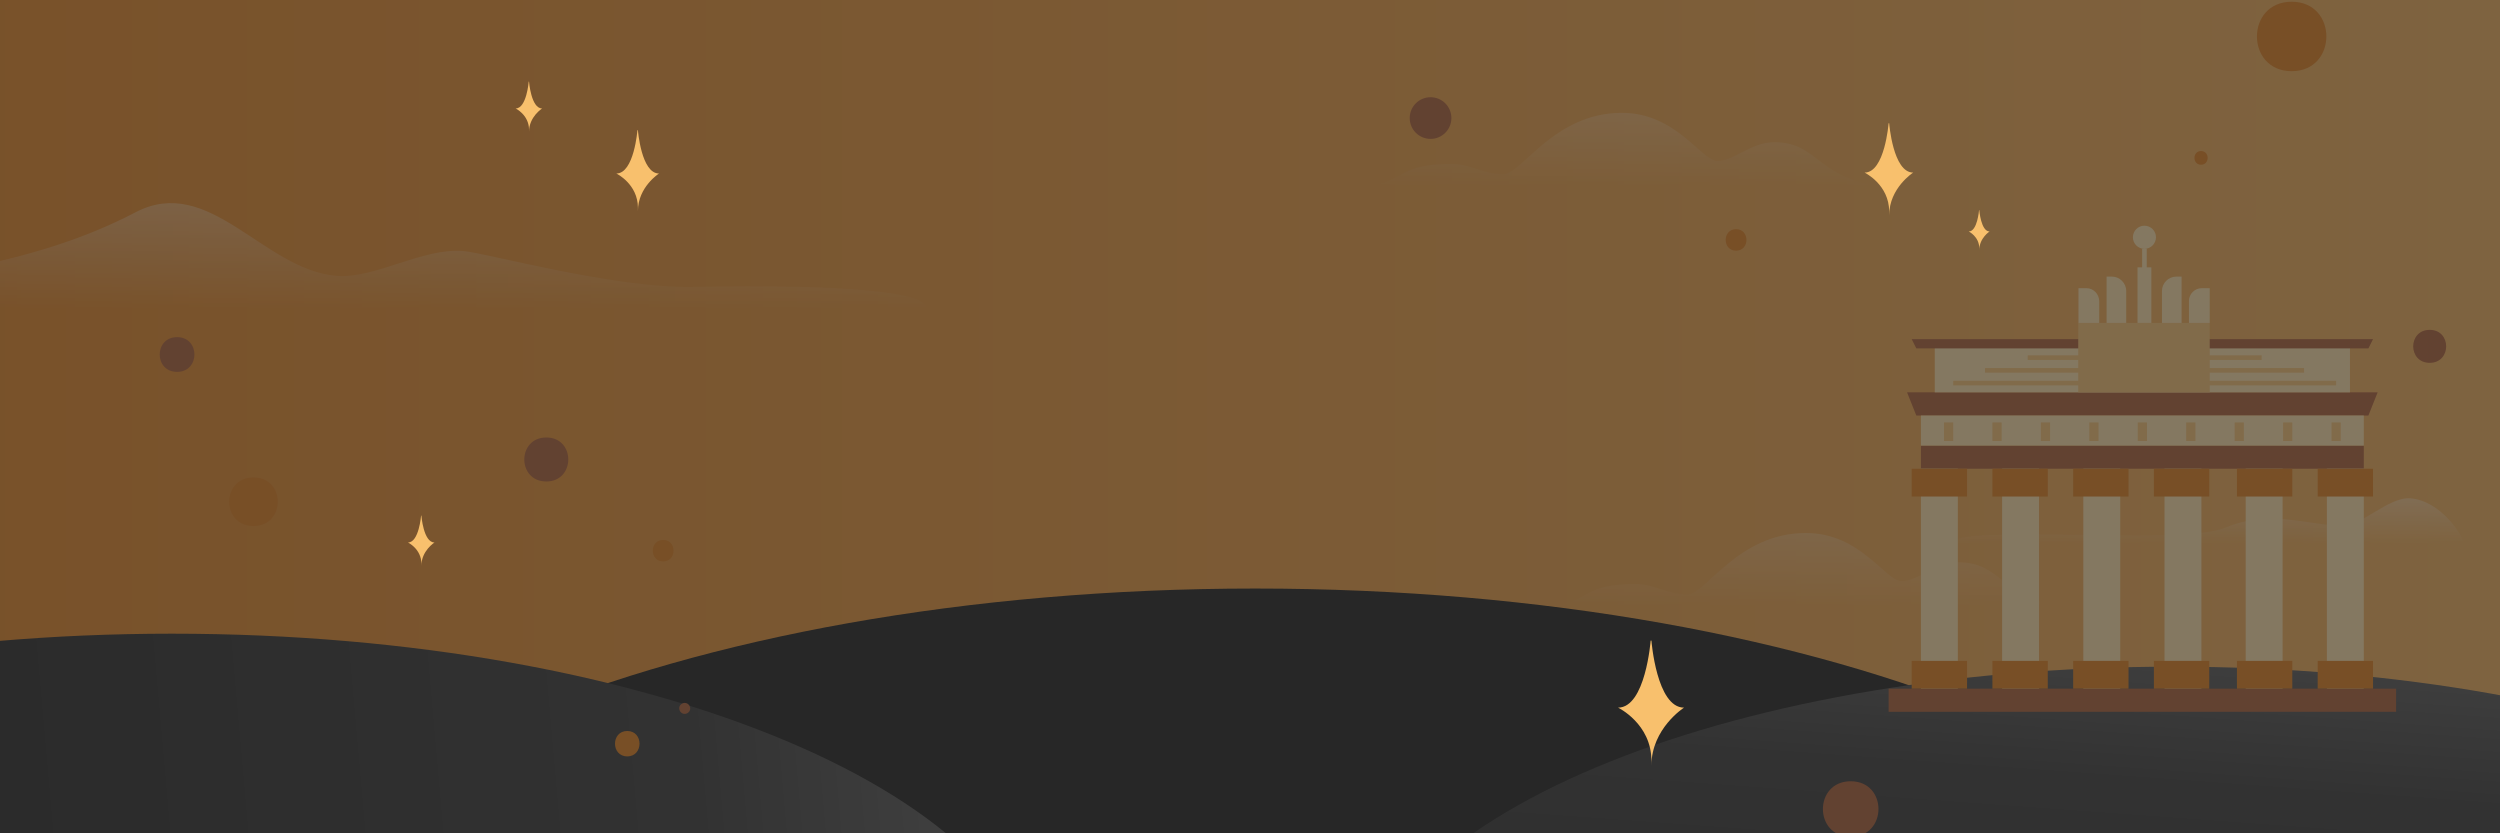 <svg width="1440" height="480" fill="none" xmlns="http://www.w3.org/2000/svg">
  <rect width="100%" height="100%" fill="#808080" stroke="none"/>
  <g clip-path="url(#clip0)">
    <path d="M0 0h1440v480H0V0z" fill="url(#paint0_linear)"/>
    <path d="M534 178s-252.019-.358-434.068-.358C27.922 177.642-224 178-224 178c0-23.086 180.592 7.961 302.066-55.724 42.557-22.313 73.598 33.148 115.806 36.619 22.035 1.815 49.035-16.16 72.884-14.329 12.35.947 86.871 21.501 132.003 20.697C487.84 163.671 534 167.97 534 178z" fill="url(#paint1_linear)"/>
    <path d="M1021.51 81.898c-13.03.13-22.879 10.966-32.268 10.801-9.39-.164-23.57-27.699-55.116-27.699-39.157 0-57.653 35.368-68.166 35.368-11.878 0-18.458-5.926-30.095-5.926-30.521 0-25.021 9.405-47.865 12.72h291.89c-34.45-6.794-33.69-25.508-58.38-25.264z" fill="url(#paint2_linear)"/>
    <path d="M1127.51 323.898c-13.03.13-22.88 10.966-32.27 10.801-9.39-.164-23.57-27.699-55.11-27.699-39.16 0-57.657 35.368-68.17 35.368-11.878 0-18.458-5.926-30.095-5.926-30.521 0-25.021 9.405-47.865 12.72h291.89c-34.45-6.794-33.69-25.508-58.38-25.264z" fill="url(#paint3_linear)"/>
    <path d="M1419.1 313.04s-24.35.238-121.77.238c-38.53 0-173.33.195-173.33.195 0-12.566 132.17 1.3 157.73-9.533 23.77-10.071 43.28-2.756 65.87-.867 11.79.988 27.97-17.03 40.73-16.033 17.87 1.395 30.77 22.061 30.77 26z" fill="url(#paint4_linear)"/>
    <path d="M723 846c332.48 0 602-113.496 602-253.5 0-140.004-269.52-253.5-602-253.5-332.475 0-602 113.496-602 253.5C121 732.504 390.525 846 723 846z" fill="#161616"/>
    <path d="M1252 781c260.13 0 471-88.872 471-198.5 0-109.629-210.87-198.5-471-198.5-260.126 0-471 88.871-471 198.5C781 692.128 991.874 781 1252 781z" fill="url(#paint5_linear)"/>
    <path d="M99 788c276.695 0 501-94.692 501-211.5S375.695 365 99 365s-501 94.692-501 211.5S-177.695 788 99 788z" fill="url(#paint6_linear)"/>
    <path d="M1380.15 396.667h-292.3V410h292.3v-13.333zM1361.55 256.667h-255.1V270h255.1v-13.333zM1364.21 239.333h-260.42L1098.47 226h271.05l-5.31 13.333z" fill="#AB5930"/>
    <path d="M1361.55 239.333h-255.1v17.334h255.1v-17.334zM1353.58 196.667h-239.16V226h239.16v-29.333zM1127.71 270h-21.26v126.667h21.26V270zM1174.48 270h-21.26v126.667h21.26V270zM1221.25 270h-21.26v126.667h21.26V270zM1268.01 270h-21.25v126.667h21.25V270zM1314.78 270h-21.26v126.667h21.26V270zM1361.55 270h-21.26v126.667h21.26V270z" fill="#FFE1A8"/>
    <path d="M1133.02 270h-31.89v16h31.89v-16z" fill="#E07A15"/>
    <path d="M1125.05 243.333h-5.32V254h5.32v-10.667z" fill="#F8C06D"/>
    <path d="M1366.87 270h-31.89v16h31.89v-16zM1133.02 380.667h-31.89v16h31.89v-16zM1179.52 270h-31.89v16h31.89v-16zM1179.52 380.667h-31.89v16h31.89v-16zM1226.03 270h-31.89v16h31.89v-16zM1226.03 380.667h-31.89v16h31.89v-16zM1272.53 270h-31.89v16h31.89v-16zM1272.53 380.667h-31.89v16h31.89v-16zM1320.36 270h-31.89v16h31.89v-16zM1320.36 380.667h-31.89v16h31.89v-16zM1366.87 380.667h-31.89v16h31.89v-16z" fill="#E07A15"/>
    <path d="M1152.95 243.333h-5.32V254h5.32v-10.667zM1180.85 243.333h-5.31V254h5.31v-10.667z" fill="#F8C06D"/>
    <path d="M1364.21 200.667h-260.42l-2.66-5.334h265.74l-2.66 5.334z" fill="#AB5930"/>
    <path d="M1208.75 243.333h-5.31V254h5.31v-10.667zM1236.66 243.333h-5.32V254h5.32v-10.667zM1264.56 243.333h-5.32V254h5.32v-10.667zM1292.46 243.333h-5.31V254h5.31v-10.667zM1320.36 243.333h-5.31V254h5.31v-10.667zM1348.27 243.333h-5.32V254h5.32v-10.667zM1345.61 219.333h-220.56V222h220.56v-2.667zM1327.14 212h-183.76v2.667h183.76V212zM1302.69 204.667h-134.73v2.667h134.73v-2.667z" fill="#F8C06D"/>
    <path d="M1272.8 186h-75.74v40h75.74v-40z" fill="#F8C06D"/>
    <path d="M1239.18 154h-7.97v32h7.97v-32z" fill="#FFE1A8"/>
    <path d="M1236.52 143.333h-2.65v32h2.65v-32zM1235.19 143.333c3.67 0 6.65-2.984 6.65-6.666 0-3.682-2.98-6.667-6.65-6.667-3.66 0-6.64 2.985-6.64 6.667s2.98 6.666 6.64 6.666zM1216.46 159.333h-3.06V186h11.3v-18.4c0-4.533-3.72-8.267-8.24-8.267zM1201.85 166h-4.65v20h11.95v-12.667c-.13-4-3.32-7.333-7.3-7.333zM1253.53 159.333h3.06V186h-11.3v-18.4c0-4.533 3.72-8.267 8.24-8.267zM1268.15 166h4.65v20h-11.96v-12.667c0-4 3.32-7.333 7.31-7.333z" fill="#FFE1A8"/>
    <path d="M824 80c6.627 0 12-5.373 12-12s-5.373-12-12-12-12 5.373-12 12 5.373 12 12 12z" fill="#AB5930"/>
    <path d="M361.306 435.684c9.413 0 9.436-14.638 0-14.638-9.413 0-9.435 14.638 0 14.638z" fill="#E07A15"/>
    <path d="M314.664 277.328c16.865 0 16.906-25.328 0-25.328-16.865 0-16.906 25.328 0 25.328z" fill="#AB5930"/>
    <path d="M381.983 323.386c7.972 0 7.983-12.386 0-12.386-7.972 0-7.983 12.386 0 12.386zM999.983 144.386c7.967 0 7.987-12.386 0-12.386-7.972 0-7.983 12.386 0 12.386z" fill="#E07A15"/>
    <path d="M102 214.196c13.324 0 13.343-20 0-20-13.324 0-13.343 20 0 20zM394.393 411.2c1.657 0 3.239-1.456 3.163-3.166-.076-1.716-1.392-3.166-3.163-3.166-1.658 0-3.24 1.457-3.164 3.166.076 1.716 1.392 3.166 3.164 3.166z" fill="#AB5930"/>
    <path d="M1320.01 41c26.62 0 26.68-40 0-40s-26.68 40 0 40zM146.008 303c18.635 0 18.677-28 0-28s-18.677 28 0 28zM1267.81 94.882c5.07 0 5.08-7.882 0-7.882s-5.08 7.882 0 7.882z" fill="#E07A15"/>
    <path d="M1066 482c21.31 0 21.36-32 0-32-21.31 0-21.36 32 0 32zM1399.5 208.996c12.65 0 12.67-18.996 0-18.996s-12.67 18.996 0 18.996z" fill="#AB5930"/>
    <path opacity=".6" fill="#323232" d="M0-177h1440v750H0z"/>
    <path d="M367.443 121.534c0-13.834 12.155-21.588 12.155-21.588-10.236 0-12.155-24.946-12.155-24.946h-.288S365.236 99.946 355 99.946c0 0 12.443 5.955 12.443 19.789v1.799zM951.222 441c0-21.405 18.778-33.402 18.778-33.402-15.813 0-18.778-38.598-18.778-38.598h-.444s-2.965 38.598-18.778 38.598c0 0 19.222 9.213 19.222 30.618V441zM304.718 75.868c0-8.581 7.537-13.39 7.537-13.39-6.35 0-7.537-15.478-7.537-15.478h-.18S303.344 62.477 297 62.477c0 0 7.718 3.694 7.718 12.275v1.116zM242.718 325.868c0-8.581 7.537-13.391 7.537-13.391-6.35 0-7.537-15.477-7.537-15.477h-.18s-1.194 15.477-7.538 15.477c0 0 7.718 3.694 7.718 12.275v1.116zM1088.17 124c0-15.755 13.83-24.584 13.83-24.584-11.66 0-13.83-28.416-13.83-28.416h-.34s-2.19 28.416-13.83 28.416c0 0 14.17 6.782 14.17 22.536V124zM1140.07 144c0-6.837 5.93-10.669 5.93-10.669-5 0-5.93-12.331-5.93-12.331h-.14s-.94 12.331-5.93 12.331c0 0 6.07 2.943 6.07 9.78V144z" fill="#F8C06D"/>
  </g>
  <defs>
    <linearGradient id="paint0_linear" x1="-238" y1="309.474" x2="2076" y2="309.474" gradientUnits="userSpaceOnUse">
      <stop stop-color="#E07A15"/>
      <stop offset="1" stop-color="#F8C06D"/>
    </linearGradient>
    <linearGradient id="paint1_linear" x1="155.711" y1="73.023" x2="155.711" y2="178" gradientUnits="userSpaceOnUse">
      <stop stop-color="#fff" stop-opacity=".5"/>
      <stop offset="1" stop-color="#fff" stop-opacity="0"/>
    </linearGradient>
    <linearGradient id="paint2_linear" x1="933.946" y1="107.161" x2="933.946" y2="-47" gradientUnits="userSpaceOnUse">
      <stop stop-color="#fff" stop-opacity="0"/>
      <stop offset="1" stop-color="#fff" stop-opacity=".7"/>
    </linearGradient>
    <linearGradient id="paint3_linear" x1="1039.95" y1="349.161" x2="1039.95" y2="195" gradientUnits="userSpaceOnUse">
      <stop stop-color="#fff" stop-opacity="0"/>
      <stop offset="1" stop-color="#fff" stop-opacity=".7"/>
    </linearGradient>
    <linearGradient id="paint4_linear" x1="1271.55" y1="251" x2="1271.55" y2="313" gradientUnits="userSpaceOnUse">
      <stop stop-color="#fff" stop-opacity=".71"/>
      <stop offset="1" stop-color="#fff" stop-opacity="0"/>
    </linearGradient>
    <linearGradient id="paint5_linear" x1="970" y1="775" x2="1008.31" y2="250.796" gradientUnits="userSpaceOnUse">
      <stop stop-color="#161616"/>
      <stop offset=".651" stop-color="#323232"/>
      <stop offset="1" stop-color="#7D7D7D"/>
    </linearGradient>
    <linearGradient id="paint6_linear" x1="-200.962" y1="781.607" x2="757.994" y2="696.916" gradientUnits="userSpaceOnUse">
      <stop stop-color="#161616"/>
      <stop offset=".651" stop-color="#323232"/>
      <stop offset="1" stop-color="#7D7D7D"/>
    </linearGradient>
    <clipPath id="clip0">
      <path fill="#fff" d="M0 0h1440v480H0z"/>
    </clipPath>
  </defs>
</svg>
